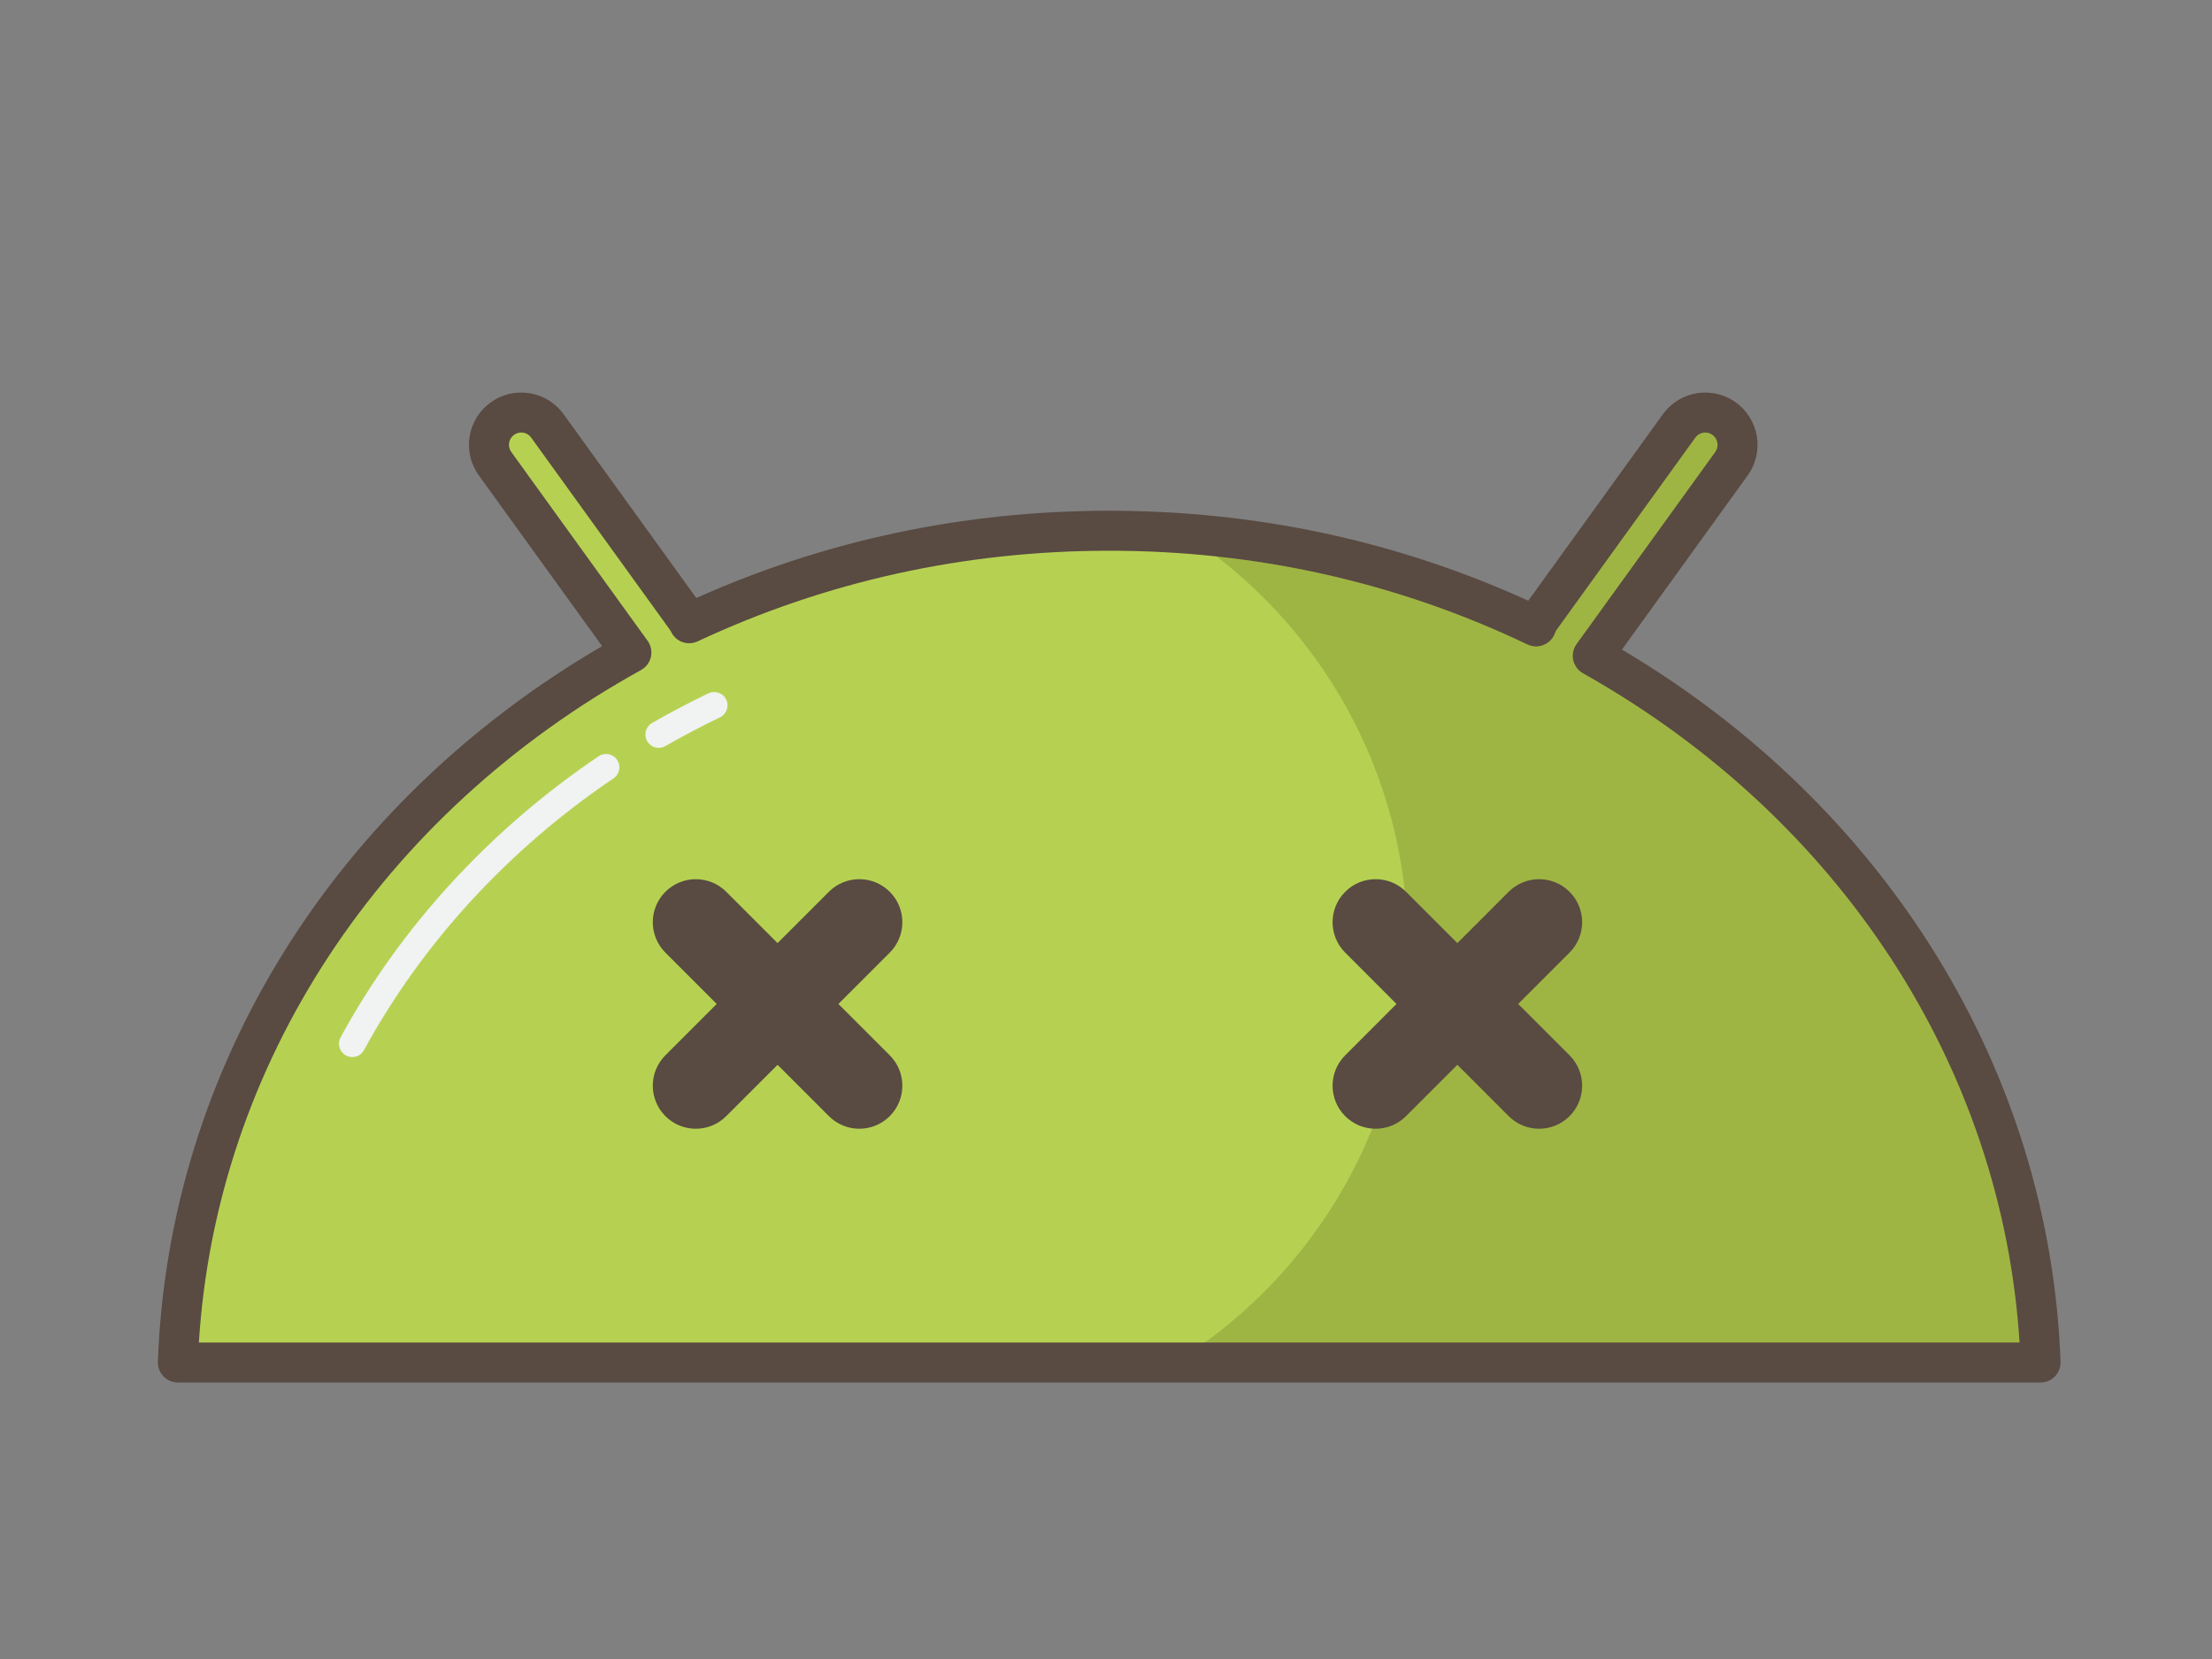 <?xml version="1.0" ?><!DOCTYPE svg  PUBLIC '-//W3C//DTD SVG 1.1//EN'  'http://www.w3.org/Graphics/SVG/1.1/DTD/svg11.dtd'><svg enable-background="new 0 0 96 80" id="Layer_1" version="1.1" viewBox="0 96 256 192" xml:space="preserve" xmlns="http://www.w3.org/2000/svg" xmlns:xlink="http://www.w3.org/1999/xlink"><rect x="0" y="96" width="256" height="192" fill="#808080" stroke="none"/><path d="M184.333,171.899l16.053-22.233c1.205-1.672,0.828-4.007-0.845-5.214c-1.674-1.205-4.006-0.83-5.215,0.842  l-16.081,22.276c-0.208,0.291-0.354,0.604-0.472,0.927c-14.801-7.064-31.591-11.072-49.402-11.072  c-17.498,0-34.004,3.873-48.614,10.706c-0.092-0.191-0.195-0.383-0.326-0.562l-16.081-22.275c-1.206-1.672-3.537-2.047-5.213-0.844  c-1.673,1.207-2.049,3.543-0.843,5.213l15.777,21.854c-30.482,16.862-51.208,47.232-52.487,82.168h215.575  C234.888,219.007,214.45,188.834,184.333,171.899z" fill="#B6D152"/><path d="M95.93,199.207l-5.94,5.941l-5.942-5.941c-1.943-1.944-5.096-1.942-7.041,0.003  c-1.943,1.943-1.943,5.096,0,7.039l5.94,5.941l-5.94,5.941c-1.943,1.945-1.943,5.098,0,7.043c1.943,1.944,5.097,1.944,7.041-0.002  l5.942-5.94l5.941,5.942c1.942,1.944,5.097,1.944,7.041,0c1.946-1.945,1.946-5.098,0-7.043l-5.941-5.941l5.941-5.941  c1.946-1.943,1.946-5.098,0-7.042C101.027,197.263,97.873,197.263,95.93,199.207z" fill="#594A42"/><path d="M76.237,182.55c-0.536,0-1.054-0.279-1.339-0.775c-0.423-0.739-0.168-1.683,0.57-2.105  c2.107-1.21,4.302-2.363,6.518-3.431c0.767-0.364,1.689-0.046,2.06,0.722c0.369,0.768,0.047,1.689-0.722,2.059  c-2.151,1.035-4.277,2.154-6.321,3.326C76.761,182.483,76.496,182.55,76.237,182.55z" fill="#F1F2F2"/><path d="M40.77,218.337c-0.249,0-0.501-0.061-0.736-0.188c-0.75-0.407-1.026-1.344-0.618-2.092  c6.966-12.795,17.292-24.043,29.861-32.531c0.706-0.478,1.667-0.291,2.142,0.416c0.477,0.705,0.291,1.664-0.415,2.141  c-12.162,8.213-22.148,19.088-28.878,31.449C41.846,218.046,41.316,218.337,40.77,218.337z" fill="#F1F2F2"/><g><path d="M162.919,205.372c0,20.409-10.769,38.297-26.925,48.313h100.165c-1.271-34.679-21.709-64.852-51.826-81.786   l16.053-22.233c1.205-1.672,0.828-4.007-0.845-5.214c-1.674-1.205-4.006-0.83-5.215,0.842l-16.081,22.276   c-0.208,0.291-0.354,0.604-0.472,0.927c-12.364-5.9-26.113-9.658-40.687-10.738C152.634,167.896,162.919,185.427,162.919,205.372z" fill="#9FB543"/></g><path d="M174.603,199.207l-5.938,5.941l-5.941-5.941c-1.946-1.944-5.1-1.942-7.042,0.003  c-1.945,1.943-1.945,5.096,0,7.039l5.938,5.941l-5.938,5.941c-1.945,1.945-1.945,5.098,0,7.043c1.942,1.944,5.096,1.944,7.042-0.002  l5.941-5.94l5.939,5.942c1.943,1.944,5.099,1.944,7.041,0c1.946-1.945,1.946-5.098,0-7.043l-5.941-5.941l5.941-5.941  c1.946-1.943,1.946-5.098,0-7.042C179.703,197.263,176.548,197.263,174.603,199.207z" fill="#594A42"/><path d="M236.159,256H20.584c-0.628,0-1.23-0.255-1.666-0.708c-0.437-0.453-0.671-1.063-0.646-1.691  c1.245-33.957,20.406-64.734,51.414-82.82l-14.268-19.762c-0.945-1.311-1.325-2.91-1.066-4.504c0.259-1.596,1.122-2.994,2.433-3.94  c1.042-0.748,2.263-1.143,3.536-1.143c1.94,0,3.774,0.938,4.907,2.508l15.355,21.271c14.987-6.703,31.052-10.1,47.789-10.1  c17.023,0,33.328,3.502,48.499,10.411l15.58-21.582c1.136-1.57,2.969-2.508,4.908-2.508c1.274,0,2.497,0.396,3.535,1.143  c2.706,1.952,3.318,5.74,1.369,8.444l-14.554,20.158c30.609,18.139,49.529,48.77,50.763,82.424c0.022,0.628-0.212,1.238-0.647,1.691  S236.788,256,236.159,256z M23.016,251.372h210.712c-2.016-31.896-20.765-60.719-50.527-77.456c-0.575-0.323-0.984-0.876-1.127-1.52  c-0.142-0.644-0.001-1.317,0.385-1.852l16.053-22.233c0.456-0.635,0.313-1.525-0.323-1.983c-0.308-0.222-0.622-0.269-0.829-0.269  c-0.465,0-0.885,0.215-1.157,0.59l-16.08,22.275c-0.052,0.072-0.11,0.195-0.172,0.364c-0.223,0.612-0.694,1.103-1.3,1.35  c-0.604,0.246-1.284,0.228-1.872-0.054c-15.078-7.197-31.364-10.847-48.406-10.847c-16.727,0-32.752,3.529-47.633,10.488  c-1.154,0.536-2.521,0.048-3.068-1.097c-0.033-0.069-0.067-0.141-0.115-0.206l-16.083-22.276c-0.269-0.375-0.688-0.588-1.152-0.588  c-0.207,0-0.521,0.047-0.831,0.271c-0.305,0.219-0.508,0.548-0.568,0.922c-0.062,0.375,0.028,0.75,0.25,1.058l15.778,21.854  c0.386,0.536,0.526,1.213,0.381,1.859c-0.145,0.646-0.559,1.199-1.139,1.52C44.033,190.226,25.044,219.187,23.016,251.372z" fill="#594A42"/></svg>